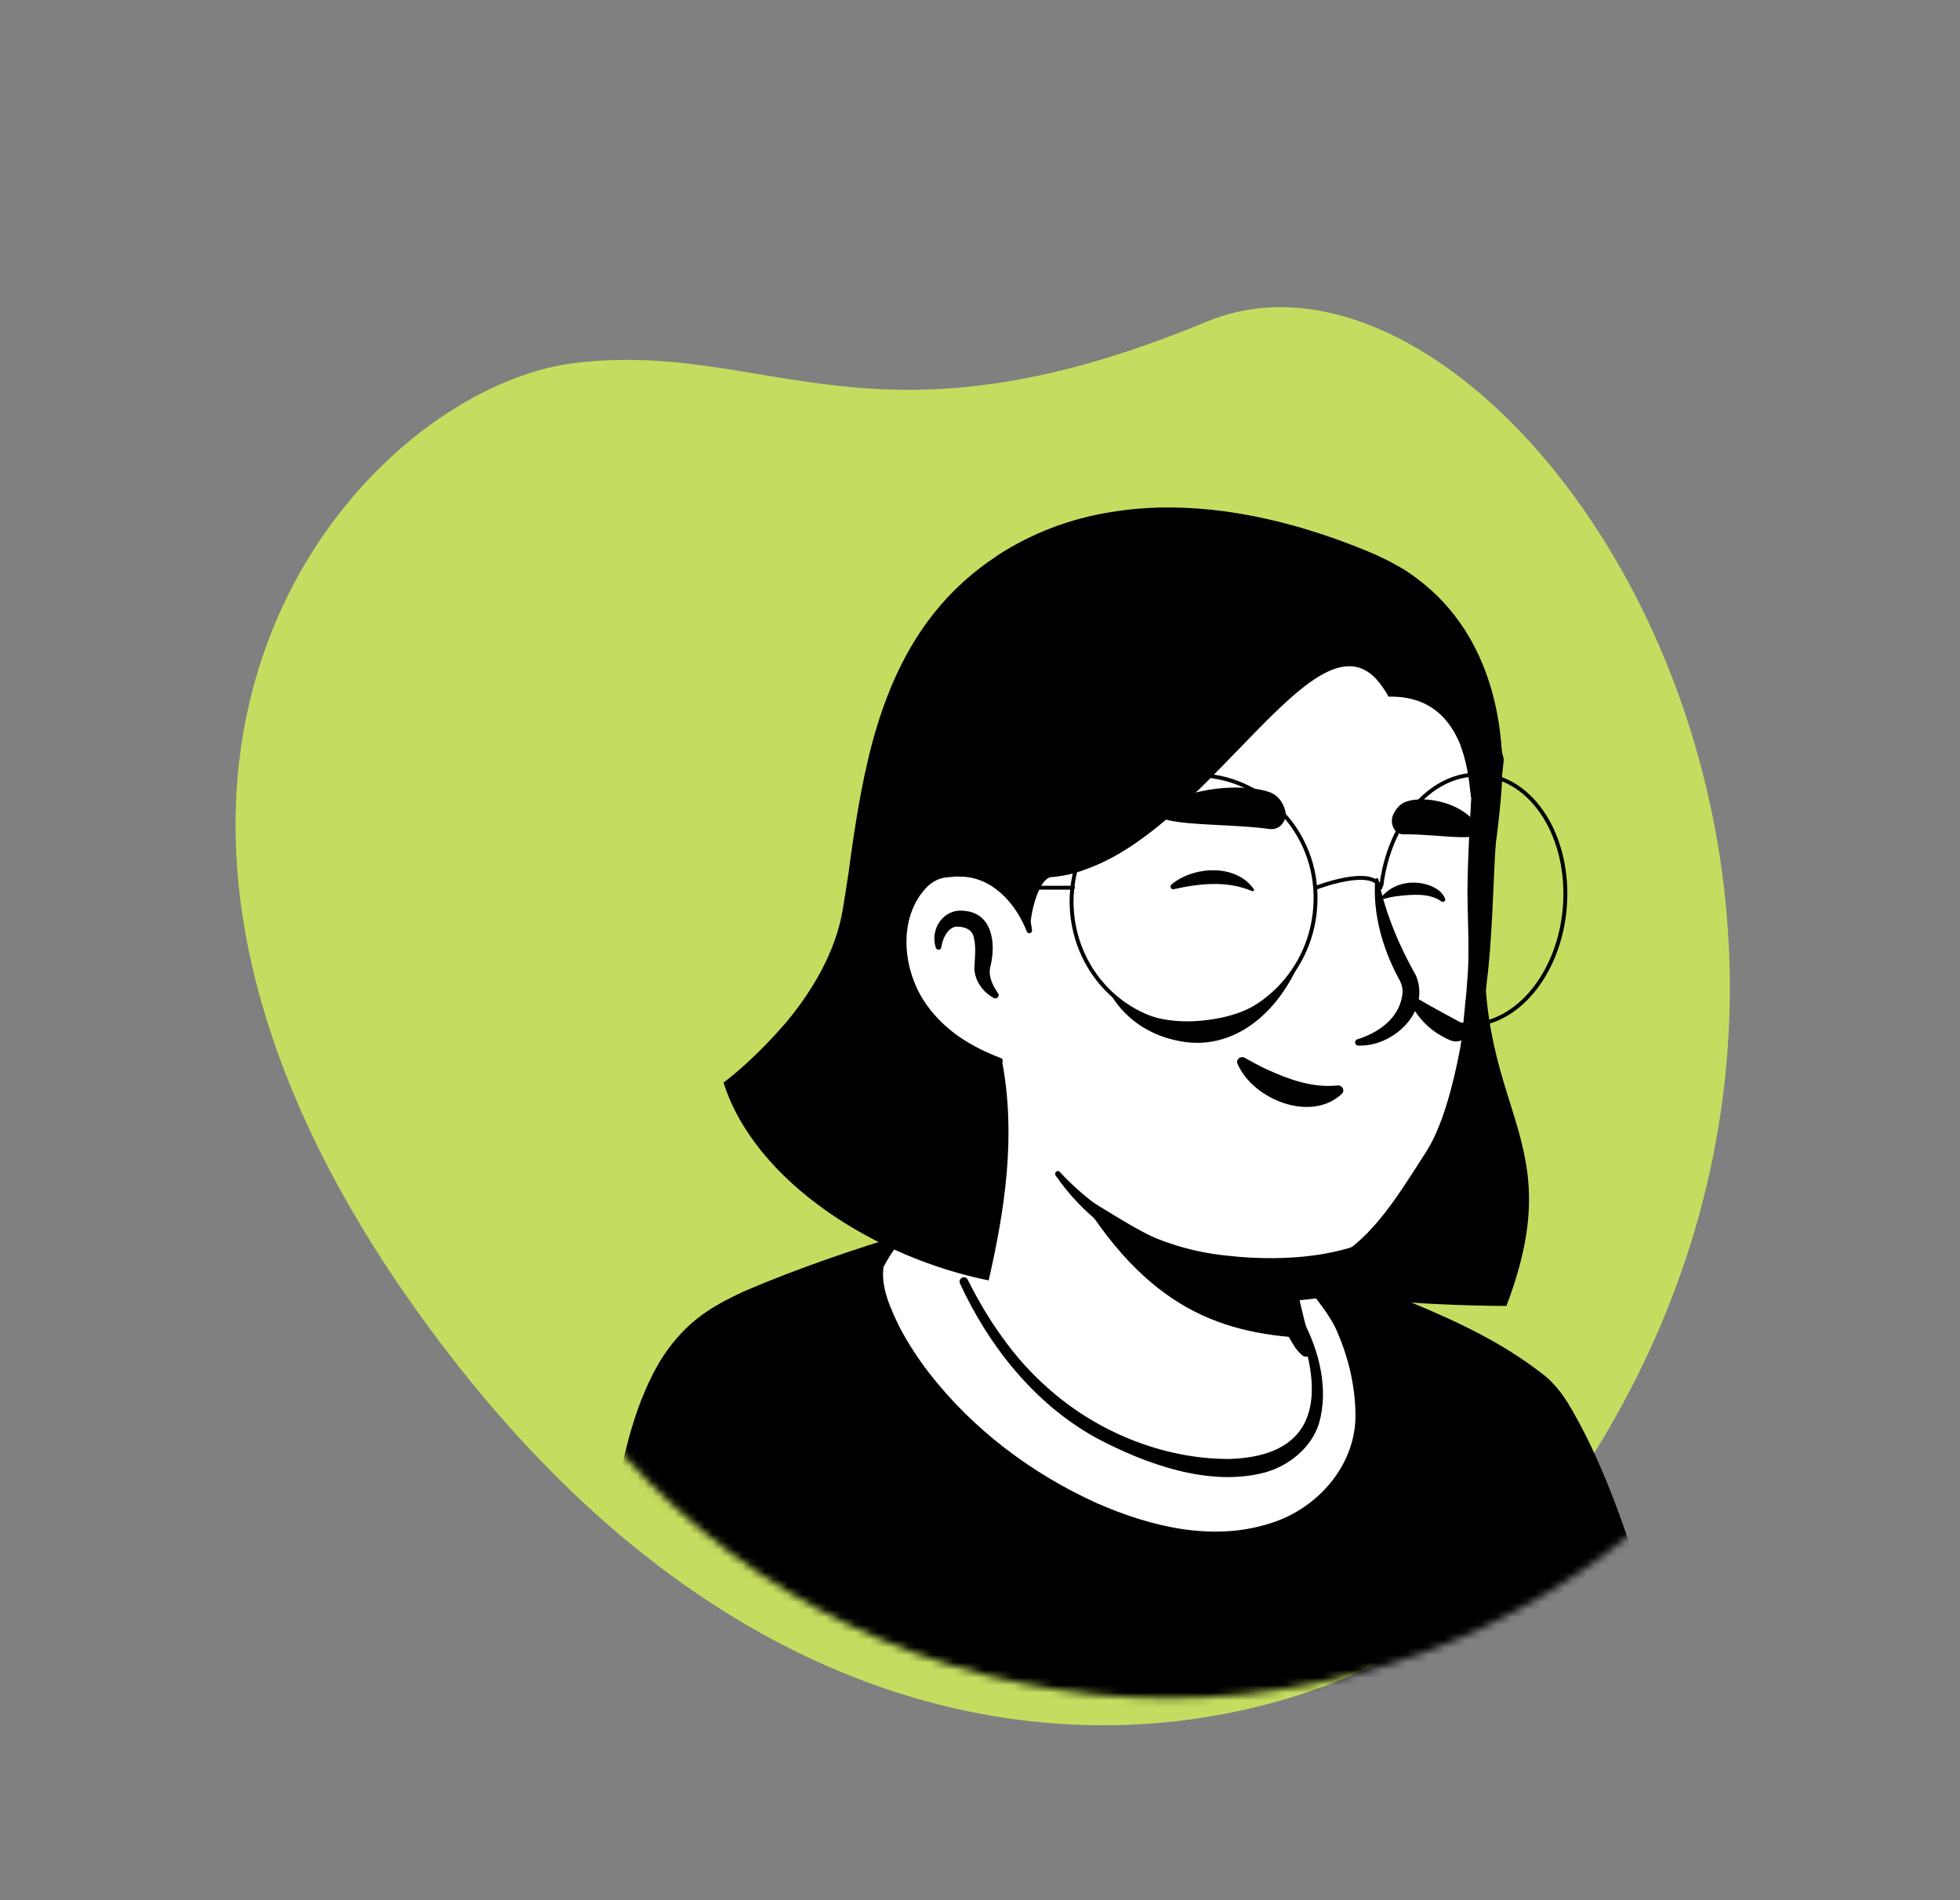<svg width="260" height="252" viewBox="0 0 260 252" fill="none" xmlns="http://www.w3.org/2000/svg">
<rect x="0" y="0" width="260" height="252" fill="#808080" stroke="none"/>
<path d="M59.632 179.678C115.343 251.829 183.057 229.754 202.08 205.985C267.228 124.583 200.975 25.654 160.053 42.667C115.553 61.167 101.946 44.989 76.166 48.154C47.553 51.667 0.554 103.167 59.632 179.678Z" fill="#C4DD60"/>
<mask id="mask0_228_695" style="mask-type:alpha" maskUnits="userSpaceOnUse" x="57" y="30" width="196" height="196">
<circle cx="155.035" cy="127.883" r="97.337" fill="#D9D9D9"/>
</mask>
<g mask="url(#mask0_228_695)">
<path d="M208.396 208.244C207.95 208.563 207.439 208.882 206.992 209.201C206.482 209.52 206.035 209.84 205.524 210.095C205.077 210.35 204.694 210.605 204.248 210.861C204.184 210.925 204.12 210.925 204.056 210.988C202.588 211.882 201.056 212.712 199.524 213.478C199.078 213.733 198.567 213.988 198.12 214.18C198.12 214.18 198.056 214.244 197.993 214.244C197.482 214.499 196.971 214.754 196.461 215.01C195.439 215.52 194.354 215.967 193.333 216.414C192.822 216.669 192.248 216.861 191.737 217.052C191.227 217.244 190.652 217.499 190.142 217.69C189.631 217.882 189.057 218.137 188.546 218.329C188.546 218.329 188.546 218.329 188.482 218.329C187.971 218.52 187.397 218.712 186.886 218.903C185.738 219.286 184.525 219.669 183.376 220.052C182.993 220.18 182.546 220.307 182.163 220.435C180.95 220.818 179.738 221.137 178.525 221.392C178.078 221.52 177.631 221.584 177.121 221.712C175.972 221.967 174.759 222.222 173.61 222.478C173.355 222.541 173.163 222.541 172.908 222.605C172.525 222.669 172.078 222.733 171.695 222.797C171.121 222.86 170.61 222.988 170.036 223.052C169.781 223.116 169.525 223.116 169.27 223.18C168.951 223.243 168.568 223.307 168.185 223.307C167.164 223.435 166.078 223.563 165.057 223.69C164.738 223.754 164.355 223.754 164.036 223.818H163.972C163.525 223.882 163.079 223.882 162.632 223.946C162.185 224.009 161.738 224.009 161.291 224.009C161.036 224.009 160.717 224.073 160.462 224.073C159.951 224.073 159.504 224.137 159.057 224.137C158.419 224.137 157.845 224.201 157.206 224.201C156.568 224.201 155.994 224.201 155.355 224.201C154.909 224.201 154.462 224.201 154.015 224.201C127.08 223.818 102.889 212.393 85.591 194.266C85.591 194.266 85.591 194.202 85.528 194.202C83.613 192.478 85.272 183.287 92.995 177.479C102.697 170.138 125.931 165.543 125.931 165.543C125.931 165.543 134.93 164.075 168.312 171.032C187.844 175.117 202.716 181.053 211.013 197.138C212.737 200.457 214.46 205.563 208.396 208.244Z" fill="white"/>
<path d="M168.504 170.33C180.759 172.819 193.844 175.5 203.928 183.606C207.311 186.351 209.545 190.372 211.396 194.265C212.29 196.18 213.183 198.159 213.886 200.265C214.268 201.669 214.843 203.265 214.524 204.925C214.46 205.371 214.077 205.946 213.758 206.265C212.29 207.733 210.694 208.627 209.098 209.775C199.716 216.286 188.929 220.882 177.759 223.307C152.866 228.732 125.93 224.52 104.037 211.435C96.761 207.031 90.059 201.669 84.315 195.35C83.676 194.584 83.676 193.308 83.676 192.478C83.74 190.563 84.251 188.712 84.889 186.989C86.421 183.032 88.4 179.074 91.782 176.33C94.208 174.67 96.825 173.266 99.506 172.117C107.931 168.543 116.803 166.053 125.93 165.032C126.696 164.968 126.824 166.053 126.058 166.181C117.314 167.968 108.633 170.649 100.527 174.287C97.591 175.755 94.463 177.032 92.102 179.329C89.868 181.755 88.272 184.755 86.995 187.819C86.166 189.67 85.591 192.606 85.846 194.074C89.868 198.861 94.591 203.074 99.697 206.712C127.654 226.243 170.099 227.52 199.843 211.244C202.524 209.775 205.141 208.116 207.63 206.393C208.843 205.563 210.12 204.861 211.077 203.903C211.141 203.839 211.077 203.903 211.077 203.967C211.077 204.031 211.013 204.095 211.013 204.095C211.077 203.329 210.822 202.308 210.503 201.286C209.354 197.584 207.503 193.691 205.524 190.308C202.396 185.266 197.099 182.074 191.737 179.521C188.035 177.798 184.142 176.457 180.184 175.181C176.227 173.904 172.206 172.819 168.185 171.862C167.163 171.606 167.483 170.138 168.504 170.33Z" fill="black"/>
<path d="M229.588 247.817H68.166C68.166 247.817 77.677 227.775 81.889 204.925C84.826 189.096 86.996 179.84 95.23 174.734C101.038 171.16 113.484 167.458 118.846 165.543C122.484 164.266 123.25 165.352 125.867 164.649C125.867 164.969 125.931 165.224 125.931 165.543C125.931 165.543 132.824 186.032 150.76 193.308C165.377 199.244 174.057 195.287 175.398 188.713C176.227 184.5 173.61 177.607 172.27 175.373C171.504 174.734 170.994 173.777 170.738 172.819L170.228 170.713C171.44 170.458 172.589 170.139 173.738 169.756C174.121 169.628 174.44 169.5 174.823 169.373C182.163 171.288 197.865 177.479 204.822 183.862C207.567 186.415 214.077 199.18 218.29 217.691C223.141 238.69 229.588 247.817 229.588 247.817Z" fill="black"/>
<path d="M231.055 248.583C182.993 248.902 115.526 249.668 68.23 249.477C67.081 249.477 66.251 248.2 66.762 247.179C72.442 234.669 76.91 221.328 79.783 207.861C80.102 206.137 80.804 202.754 81.123 201.031C82.591 194.01 83.74 187.053 87.506 180.606C88.782 178.5 90.442 176.521 92.421 174.925C94.335 173.394 96.57 172.245 98.803 171.223C105.952 168.16 113.165 165.734 120.505 163.5C122.228 163.117 123.952 163.564 125.611 163.181C126.569 162.926 127.59 163.628 127.654 164.649L127.718 165.543L125.994 163.947C126.696 163.947 127.335 164.394 127.526 165.032C128.037 166.5 128.739 168.032 129.441 169.5C131.611 173.904 134.292 178.053 137.547 181.691C141.824 186.542 147.185 190.372 153.313 192.542C159.504 194.84 170.546 196.818 173.61 189.414C174.121 188.074 174.057 186.67 173.865 185.202C173.418 182.202 172.397 179.01 170.929 176.33L171.248 176.713C170.227 175.372 169.844 173.777 169.972 172.245V170.904V170.713C169.972 170.585 170.099 170.457 170.227 170.457C170.993 170.202 171.695 169.883 172.461 169.628C173.163 169.309 173.865 168.989 174.567 168.606C174.759 168.479 174.95 168.543 175.142 168.606C179.354 169.692 183.376 171.16 187.397 172.819C193.397 175.308 199.333 178.117 204.503 182.138C206.354 183.478 207.694 185.457 208.779 187.436C210.949 191.265 212.673 195.223 214.205 199.244C216.885 206.265 218.864 213.541 220.587 220.882C222.758 228.988 225.374 237.03 229.396 244.434C229.842 245.2 230.289 245.966 230.736 246.732L230.864 246.86V246.924C231.247 247.243 231.311 248.136 231.055 248.583ZM228.119 247.051C227.8 247.37 227.864 248.264 228.119 248.583V248.519L227.991 248.328C223.523 240.988 220.715 232.754 218.417 224.52C217.268 220.499 216.439 216.158 215.29 212.073C213.056 204.031 210.311 195.925 206.29 188.585C205.588 187.372 204.822 186.032 203.864 185.074C202.013 183.351 199.843 181.947 197.673 180.606C194.099 178.5 190.269 176.649 186.376 175.053C182.482 173.457 178.525 171.989 174.504 170.904L175.461 170.84C173.738 170.968 172.078 171.032 170.419 170.968L170.674 170.585C171.057 171.223 171.504 172.309 171.887 172.883C172.333 173.457 172.844 173.904 173.418 174.16C173.546 174.287 173.674 174.415 173.738 174.542C176.035 178.947 178.333 185.521 176.674 190.436C172.844 200.074 160.015 198.542 152.164 195.542C145.589 193.308 139.653 189.031 135.058 183.798C130.462 178.564 126.824 172.564 124.399 166.053L125.93 167.138C125.037 167.138 124.335 166.5 124.271 165.607L124.207 164.777L126.25 166.245C125.611 166.436 124.845 166.5 124.143 166.564C122.356 166.5 121.143 166.436 119.484 167.075C117.314 167.841 115.08 168.606 112.846 169.309C108.441 170.777 104.101 172.309 99.952 174.16C90.506 177.925 87.761 185.457 85.591 194.84C84.57 199.18 83.74 204.095 82.846 208.499C79.91 222.286 75.442 235.626 69.634 248.519L68.166 246.158C114.441 246.158 181.205 246.604 228.119 247.051Z" fill="black"/>
<path d="M145.271 200.01C123.25 190.116 114.697 172.436 116.357 167.649C116.357 167.649 116.357 167.585 116.421 167.521C117.57 165.159 119.421 163.245 121.718 161.904C122.995 161.138 124.399 160.436 125.548 160.053C142.973 155.713 166.079 163.053 173.866 169.755C176.674 173.138 179.547 176.521 180.632 185.457C182.164 198.35 168.058 210.286 145.271 200.01Z" fill="white"/>
<path d="M144.952 200.712C133.909 195.733 123.569 187.946 117.697 177.159C116.548 174.925 115.527 172.627 115.208 170.011C115.144 169.117 115.08 168.032 115.527 167.138C116.867 164.457 119.293 162.351 121.974 161.075C124.016 159.99 126.25 159.224 128.484 158.521C131.675 157.947 134.867 157.756 138.122 157.819C148.781 158.138 159.377 160.947 168.823 165.862C169.525 166.245 170.228 166.628 170.93 167.074C171.185 167.202 171.376 167.394 171.696 167.33C172.015 167.266 172.27 167.394 172.525 167.521C173.291 167.968 173.93 168.542 174.632 169.181C176.355 171.287 178.078 173.521 179.227 176.074C180.376 178.627 181.014 181.372 181.397 184.053C182.419 189.542 180.568 195.669 176.291 199.435C167.611 207.222 154.59 205.116 144.952 200.712ZM145.526 199.371C152.675 202.499 160.845 204.478 168.44 202.052C174.568 200.201 179.61 194.648 179.802 188.138C179.866 184.308 178.972 180.287 177.44 176.776C176.61 174.606 174.313 171.862 173.164 170.457C172.461 169.883 171.696 169.436 171.057 168.862C170.993 168.734 170.93 168.606 170.866 168.479C170.738 168.16 170.483 168.096 170.291 167.904C169.653 167.521 168.951 167.138 168.249 166.755C162.696 163.883 156.568 162.223 150.441 161.011C143.292 159.67 135.952 159.287 128.739 160.309C127.718 160.436 126.633 160.309 125.612 160.564C124.846 160.883 123.442 161.521 122.548 162.16C120.25 163.5 118.527 165.479 117.314 167.84L117.25 167.904C117.25 167.968 117.186 168.096 117.186 168.16C116.867 170.84 118.144 173.585 119.357 176.074C120.442 178.117 121.718 180.095 123.186 182.01C129.058 189.606 136.909 195.478 145.526 199.371Z" fill="black"/>
<path d="M174.503 187.308C173.163 193.883 164.482 197.84 149.866 191.904C134.675 185.777 128.1 171.16 126.441 166.82C135.441 149.969 129.186 138.288 129.186 138.288C149.93 136.501 168.057 160.756 168.057 160.756L170.865 172.756C171.121 173.777 171.631 174.67 172.397 175.309C173.738 177.67 175.333 183.096 174.503 187.308Z" fill="white"/>
<path d="M126.122 167.011C127.335 165.16 128.101 162.99 128.612 160.884C129.569 156.48 129.888 152.012 129.952 147.544V145.884C129.761 144.225 129.186 142.501 128.548 140.969C127.718 138.927 130.718 137.65 131.675 139.693C131.803 139.948 131.803 140.395 131.803 140.65C131.995 149.331 132.378 160.501 126.888 167.713C126.505 168.096 125.739 167.522 126.122 167.011Z" fill="black"/>
<path d="M168.759 160.628C169.717 161.203 170.036 161.969 170.163 162.735C170.546 164.267 170.419 165.926 170.802 167.522C171.121 169.054 172.078 170.522 172.333 172.117C172.653 173.777 173.61 177.288 173.993 179.011C174.121 179.394 173.865 179.841 173.419 179.905C173.163 179.968 172.972 179.905 172.78 179.777C171.95 179.075 171.568 178.373 171.057 177.479C170.227 175.947 169.653 174.543 169.142 172.82C168.695 171.288 168.887 169.628 168.504 168.032C168.185 166.501 167.291 165.033 166.972 163.437C166.78 162.671 166.717 161.841 167.291 160.884C167.674 160.501 168.312 160.373 168.759 160.628Z" fill="black"/>
<path d="M173.355 177.479C161.164 176.84 151.207 173.011 141.505 155.713C149.675 162.926 159.313 165.671 169.462 166.947L170.802 172.819C171.057 173.841 172.589 176.84 173.355 177.479Z" fill="black"/>
<path d="M172.844 175.117C175.014 179.202 176.291 184.308 174.95 188.84C173.929 192.032 170.993 194.393 167.802 195.287C160.398 197.265 151.845 194.138 145.27 190.627C137.164 186.096 131.164 178.5 127.335 170.202C127.079 169.564 127.973 169.053 128.356 169.692C129.696 172.373 131.228 174.989 132.952 177.351C134.675 179.777 136.654 182.011 138.888 183.989C145.398 189.861 154.206 193.5 163.015 193.5C172.078 193.244 175.525 188.457 173.419 179.649C173.099 178.245 172.589 176.777 171.887 175.564C171.504 175.053 172.461 174.479 172.844 175.117Z" fill="black"/>
<path d="M197.546 98.46C198.694 103.821 197.801 107.395 197.29 122.204C196.78 136.756 192.567 157.309 187.397 162.479C183.44 166.373 170.738 169.436 159.44 166.564C153.696 165.096 148.845 161.777 144.887 159.415C139.909 156.415 135.569 147.16 131.994 141.224C129.186 136.565 129.441 142.182 125.803 138.161C120.76 132.671 114.697 121.629 117.697 102.098C122.548 70.439 147.632 66.737 166.206 70.248C184.908 73.758 194.482 84.354 197.546 98.46Z" fill="white"/>
<path d="M128.995 143.778C127.527 141.352 125.612 139.182 123.888 136.884C121.335 133.374 119.42 129.352 118.144 125.204C112.591 107.459 115.974 84.226 132.761 73.758C148.015 64.056 177.632 67.567 190.014 80.843C194.674 85.63 197.674 91.885 198.95 98.396C199.014 98.779 199.206 99.481 199.269 99.864C199.333 100.183 199.525 100.566 199.461 100.949C199.333 102.353 199.078 103.757 198.95 105.162C197.993 113.651 198.248 122.331 197.163 130.82C196.206 139.756 194.929 148.692 192.248 157.309C191.419 159.926 189.823 162.288 187.716 164.011C182.993 167.968 176.802 169.309 170.866 169.564C158.994 170.139 146.93 165.926 140.037 155.905C139.782 155.522 140.292 155.075 140.611 155.458C146.356 161.649 154.143 165.607 162.441 166.5C171.632 167.585 185.483 166.756 189.504 156.926C194.163 143.012 196.589 128.267 196.844 113.651C196.844 110.076 196.652 106.502 196.652 102.864C196.652 102.417 196.716 101.396 196.716 100.949C196.716 100.885 196.716 100.949 196.716 100.949C196.716 101.013 196.716 101.013 196.716 100.949C196.206 99.672 196.014 98.268 195.631 96.992C194.227 91.694 191.674 86.651 188.036 82.63C175.972 69.099 149.101 65.716 134.037 75.865C122.101 83.779 118.91 98.97 118.08 112.374C117.378 122.395 120.314 132.225 127.91 139.118L130.91 142.246C132.186 143.65 130.016 145.309 128.995 143.778Z" fill="black"/>
<path d="M136.527 123.48C136.527 123.48 134.548 113.906 125.229 115.055C117.187 116.076 114.378 135.352 132.633 140.714" fill="white"/>
<path d="M131.803 132.352C130.335 131.522 129.314 130.118 129.25 128.395C129.314 127.118 129.505 125.65 129.186 124.374C128.994 123.161 127.718 122.842 126.76 122.906C125.739 123.097 125.101 124.374 124.909 125.395C124.909 125.459 124.846 125.65 124.846 125.714C124.782 126.033 124.271 126.033 124.143 125.714C123.314 123.225 125.165 120.48 127.845 120.799C131.611 121.055 132.122 125.012 131.42 128.012C131.037 129.288 131.548 130.437 132.25 131.522L132.377 131.714C132.696 132.097 132.186 132.608 131.803 132.352Z" fill="black"/>
<path d="M182.867 116.714C183.824 121.246 185.611 125.459 187.845 129.416C189.824 134.267 184.718 138.863 180.186 138.671C179.675 138.671 179.611 137.969 180.058 137.842C182.93 136.948 185.547 135.033 185.994 132.097C186.186 131.203 185.93 130.437 185.483 129.672C183.377 125.714 182.101 121.182 182.42 116.714C182.42 116.395 182.867 116.395 182.867 116.714Z" fill="black"/>
<path d="M136.207 123.544C134.739 119.778 131.547 116.204 127.271 116.268C126.888 116.204 126.25 116.331 125.867 116.331C124.782 116.395 123.888 116.778 123.058 117.544C118.973 121.629 119.675 128.842 122.995 133.373C124.143 134.969 125.611 136.373 127.271 137.522C128.931 138.671 130.782 139.565 132.76 140.331C133.207 140.458 133.016 141.161 132.569 141.097C128.292 140.203 124.207 138.097 121.399 134.586C117.058 129.352 116.165 120.608 121.335 115.502C122.484 114.48 124.08 113.714 125.675 113.714C126.186 113.714 126.952 113.587 127.462 113.714C130.143 113.842 132.696 115.182 134.356 117.289C135.824 119.076 136.654 121.246 136.909 123.416C136.909 123.799 136.335 123.927 136.207 123.544Z" fill="black"/>
<path d="M178.015 145.054C173.93 148.947 166.207 145.82 164.164 141.097C163.909 140.522 164.547 140.011 165.058 140.267C166.143 140.841 167.1 141.416 168.121 141.862C171.058 143.203 174.121 144.288 177.376 143.969C178.015 143.841 178.462 144.607 178.015 145.054Z" fill="black"/>
<path d="M168.44 109.949C169.844 110.14 170.929 108.672 170.419 107.268C170.163 106.502 169.717 105.8 169.014 105.353C166.844 104.013 158.738 103.885 154.462 106.949C150.632 109.757 162.057 109.055 168.44 109.949Z" fill="black"/>
<path d="M186.12 110.65C184.971 110.65 184.269 109.182 184.844 107.97C185.163 107.331 185.61 106.757 186.248 106.438C188.227 105.48 193.524 106.055 195.886 109.31C197.992 112.182 191.418 110.587 186.12 110.65Z" fill="black"/>
<path d="M166.078 118.182C162.823 116.778 159.121 117.161 155.738 117.927C155.355 118.054 155.099 117.544 155.418 117.288C158.355 114.863 163.908 114.544 166.269 117.863C166.461 117.991 166.333 118.246 166.078 118.182Z" fill="black"/>
<path d="M191.163 119.523C189.631 118.438 187.397 118.629 185.61 118.821C184.972 118.885 184.333 119.012 183.631 119.204C183.44 119.268 183.248 118.948 183.376 118.821L183.503 118.693C185.099 117.034 187.588 116.651 189.759 117.48C190.525 117.8 191.29 118.246 191.673 119.14C191.865 119.459 191.418 119.778 191.163 119.523Z" fill="black"/>
<path d="M197.724 116.778C197.788 116.459 197.852 116.14 197.852 115.821C198.49 111.799 198.937 108.097 199.192 104.587C199.703 97.438 198.362 84.545 188.086 76.822C187.192 76.12 186.235 75.481 185.15 74.907C184.256 74.396 183.299 73.949 182.341 73.502C173.98 69.928 160.512 65.652 147.172 67.95C142.066 68.779 136.96 70.63 132.172 73.758C132.109 73.758 132.109 73.822 132.109 73.822C120.492 81.481 116.407 93.608 114.237 105.034C113.535 108.672 113.024 112.31 112.577 115.629C112.322 117.352 112.067 119.012 111.811 120.544C110.854 126.352 107.662 131.522 104.28 135.607C104.088 135.799 103.897 136.054 103.705 136.246C100.961 139.373 98.216 141.862 96.301 143.33C96.173 143.394 96.046 143.522 95.982 143.586C100.195 156.862 116.279 166.819 131.151 169.819C133.321 160.309 134.789 150.671 132.938 140.777C132.428 140.586 132.172 140.394 132.172 140.267C114.556 134.714 117.364 115.821 125.343 114.799C128.215 114.416 130.321 115.118 131.981 116.14C134.215 117.799 136.64 121.948 136.64 123.161C136.768 120.352 137.981 116.459 139.449 116.331C140.981 116.204 142.513 115.884 143.981 115.31C151.321 112.757 158.023 105.863 163.959 99.736C172.129 91.311 178.767 84.162 183.49 91.247C183.746 91.63 184.001 92.013 184.192 92.396C189.809 92.268 192.426 95.523 193.767 98.906C193.767 98.906 193.767 98.906 193.767 98.97C194.852 101.842 194.979 104.778 195.107 105.544C195.107 105.672 195.107 105.736 195.171 105.736C195.043 108.289 194.724 112.629 194.66 118.246C194.66 120.799 194.915 125.905 194.724 128.841C194.66 129.735 194.596 130.629 194.532 131.458C194.469 131.905 194.469 132.352 194.405 132.735C194.341 133.118 194.341 133.565 194.277 134.012C194.213 134.65 194.15 135.288 194.086 135.99C194.022 136.565 193.958 137.139 193.894 137.714V137.777C193.83 138.224 193.767 138.607 193.703 138.99C192.745 144.096 191.277 149.522 189.171 152.777C184.958 159.351 181.639 164.904 175.576 167.713C169.576 170.457 162.746 171.032 162.746 171.032C162.746 171.032 164.661 172.245 169.193 172.5C173.661 172.755 176.98 171.415 180.299 171.989C187.384 173.202 199.83 173.202 199.83 173.202C209.149 148.692 193.384 147.543 197.724 116.778Z" fill="black"/>
<path d="M186.568 131.458C186.568 131.458 187.334 135.799 192.377 137.969C193.653 138.48 194.994 137.65 194.994 136.246C194.93 136.246 186.887 131.969 186.568 131.458Z" fill="black"/>
<path d="M147.123 131.459C147.123 131.459 149.484 136.82 156.569 138.097C163.654 139.437 170.101 134.331 173.101 125.778C173.101 125.778 170.675 133.693 160.973 135.161C151.399 136.756 147.123 131.459 147.123 131.459Z" fill="black"/>
<path d="M174.505 119.523C174.314 128.65 166.974 135.99 158.102 135.99C149.229 135.99 142.145 128.65 142.145 119.523C142.208 110.332 149.549 102.8 158.548 102.8C167.548 102.8 174.761 110.332 174.505 119.523Z" stroke="black" stroke-width="0.518" stroke-miterlimit="10" stroke-linecap="round" stroke-linejoin="round"/>
<path d="M183.25 117.416C184.271 109.182 189.632 102.736 195.951 102.736C202.781 102.736 208.015 110.268 207.632 119.459C207.249 128.586 201.504 135.926 194.802 135.926C192.313 135.926 190.079 134.969 188.228 133.246" stroke="black" stroke-width="0.518" stroke-miterlimit="10" stroke-linecap="round" stroke-linejoin="round"/>
<path d="M142.336 117.735H133.272" stroke="black" stroke-width="0.518" stroke-miterlimit="10" stroke-linecap="round" stroke-linejoin="round"/>
<path d="M174.569 117.736C174.569 117.736 182.164 114.799 183.122 117.736" stroke="black" stroke-width="0.518" stroke-miterlimit="10" stroke-linecap="round" stroke-linejoin="round"/>
</g>
</svg>
